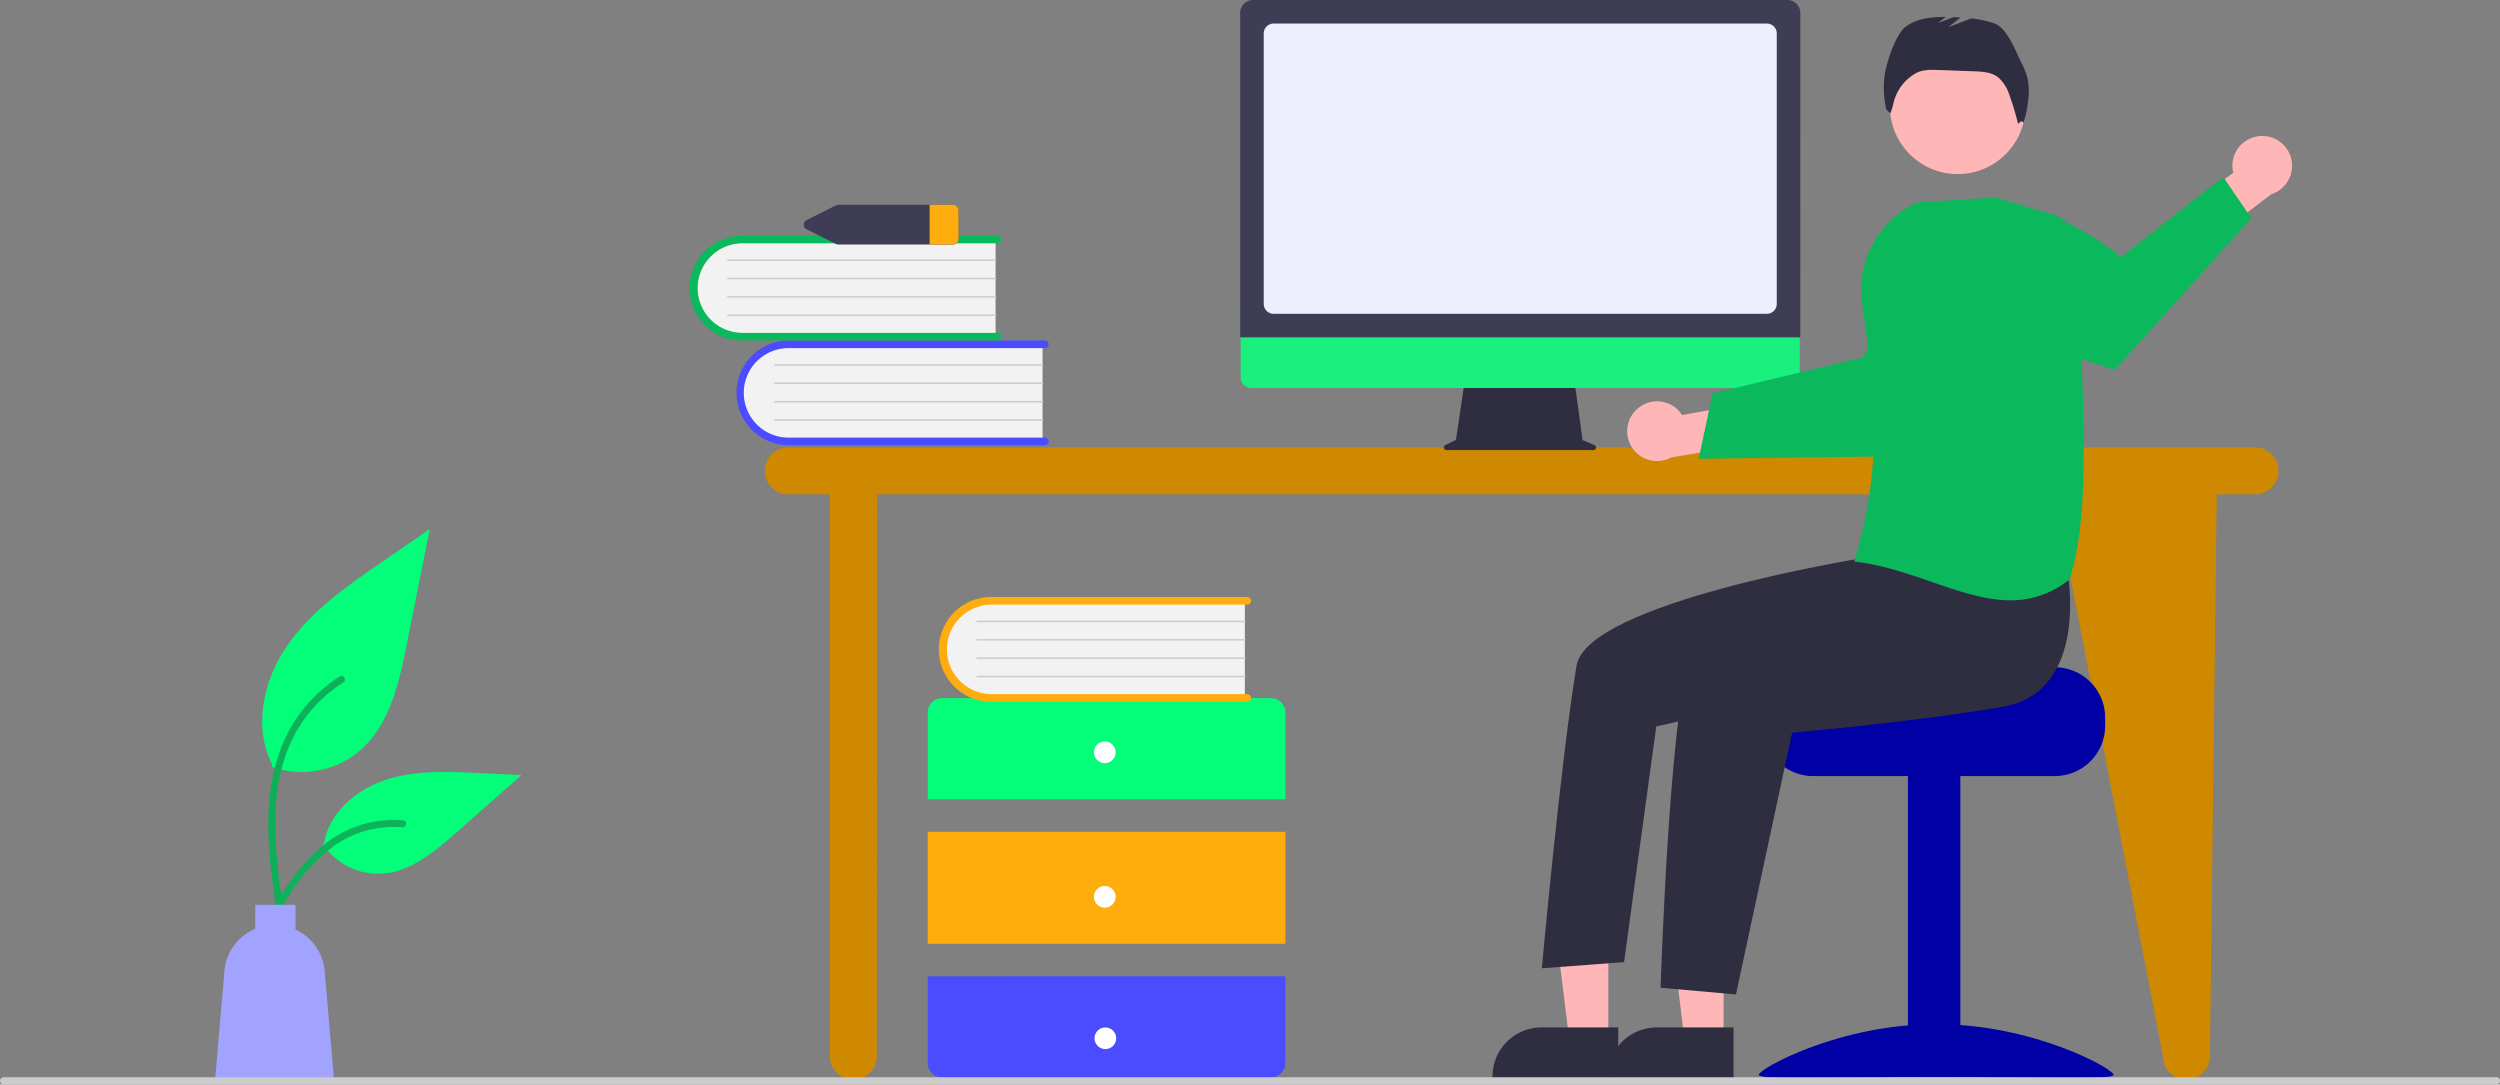 <svg xmlns="http://www.w3.org/2000/svg" width="608.655" height="264.038" viewBox="0 0 608.655 264.038">
  <rect x="0" y="0" width="608.655" height="264.038" fill="#808080" stroke="none"/>
  <g id="undraw_hello_re_3evm_1_" data-name="undraw_hello_re_3evm (1)" transform="translate(0 0)">
    <path id="Path_1" data-name="Path 1" d="M772.761,412.839H415.66a5.717,5.717,0,1,0,0,11.434h10.115V561.045a5.717,5.717,0,1,0,11.434,0l.087-136.771h286.61l26.426,136.771a5.717,5.717,0,0,0,11.434,0l1.663-136.771h9.331a5.717,5.717,0,1,0,0-11.434Z" transform="translate(-223.736 -303.916)" fill="#ce8900"/>
    <path id="Path_2" data-name="Path 2" d="M474.164,371.846v24.211H413.508a12.113,12.113,0,1,1-.842-24.211q.421-.015.842,0Z" transform="translate(-220.342 -288.397)" fill="#f2f2f2"/>
    <path id="Path_3" data-name="Path 3" d="M474.86,395.535a.932.932,0,0,1-.931.931h-62.3a12.757,12.757,0,0,1,0-25.514h62.3a.931.931,0,1,1,0,1.862h-62.3a10.895,10.895,0,1,0,0,21.789h62.3a.931.931,0,0,1,.931.931Z" transform="translate(-219.548 -288.062)" fill="#4b4bff"/>
    <path id="Path_4" data-name="Path 4" d="M478.927,380.613H413.745a.186.186,0,0,1,0-.372h65.185a.186.186,0,1,1,0,.372Z" transform="translate(-225.104 -291.578)" fill="#ccc"/>
    <path id="Path_5" data-name="Path 5" d="M478.927,387.805H413.745a.186.186,0,0,1,0-.372h65.185a.186.186,0,1,1,0,.372Z" transform="translate(-225.104 -294.3)" fill="#ccc"/>
    <path id="Path_6" data-name="Path 6" d="M478.927,395H413.745a.186.186,0,0,1,0-.372h65.185a.186.186,0,1,1,0,.372Z" transform="translate(-225.104 -297.022)" fill="#ccc"/>
    <path id="Path_7" data-name="Path 7" d="M478.927,402.188H413.745a.186.186,0,0,1,0-.372h65.185a.186.186,0,1,1,0,.372Z" transform="translate(-225.104 -299.744)" fill="#ccc"/>
    <path id="Path_8" data-name="Path 8" d="M455.766,330.8v24.211H395.11a12.113,12.113,0,0,1-.842-24.21q.421-.015.842,0Z" transform="translate(-213.378 -272.864)" fill="#f2f2f2"/>
    <path id="Path_9" data-name="Path 9" d="M456.463,354.493a.932.932,0,0,1-.931.931h-62.3a12.757,12.757,0,0,1,0-25.514h62.3a.931.931,0,1,1,0,1.862h-62.3a10.895,10.895,0,0,0,0,21.789h62.3a.932.932,0,0,1,.932.931Z" transform="translate(-212.584 -272.528)" fill="#0cb85c"/>
    <path id="Path_10" data-name="Path 10" d="M460.529,339.572H395.346a.186.186,0,0,1,0-.372h65.185a.186.186,0,0,1,0,.372Z" transform="translate(-218.141 -276.044)" fill="#ccc"/>
    <path id="Path_11" data-name="Path 11" d="M460.529,346.764H395.346a.186.186,0,0,1,0-.372h65.185a.186.186,0,1,1,0,.372Z" transform="translate(-218.141 -278.766)" fill="#ccc"/>
    <path id="Path_12" data-name="Path 12" d="M460.529,353.955H395.346a.186.186,0,0,1,0-.372h65.185a.186.186,0,1,1,0,.372Z" transform="translate(-218.141 -281.488)" fill="#ccc"/>
    <path id="Path_13" data-name="Path 13" d="M460.529,361.147H395.346a.186.186,0,0,1,0-.372h65.185a.186.186,0,0,1,0,.372Z" transform="translate(-218.141 -284.21)" fill="#ccc"/>
    <path id="Path_14" data-name="Path 14" d="M560.844,535.685V514.575a3.518,3.518,0,0,0-3.518-3.518H477.285a3.518,3.518,0,0,0-3.518,3.518v21.109Z" transform="translate(-247.894 -341.091)" fill="#03ff79"/>
    <rect id="Rectangle_1" data-name="Rectangle 1" width="87.076" height="27.266" transform="translate(225.874 202.51)" fill="#ffad0e"/>
    <path id="Path_15" data-name="Path 15" d="M473.768,620.029v21.109a3.518,3.518,0,0,0,3.518,3.518h80.04a3.518,3.518,0,0,0,3.518-3.518v-21.11Z" transform="translate(-247.894 -382.337)" fill="#4b4bff"/>
    <circle id="Ellipse_1" data-name="Ellipse 1" cx="2.639" cy="2.639" r="2.639" transform="translate(266.333 180.521)" fill="#fff"/>
    <circle id="Ellipse_2" data-name="Ellipse 2" cx="2.639" cy="2.639" r="2.639" transform="translate(266.333 215.704)" fill="#fff"/>
    <circle id="Ellipse_3" data-name="Ellipse 3" cx="2.639" cy="2.639" r="2.639" transform="translate(266.475 250.14)" fill="#fff"/>
    <path id="Path_16" data-name="Path 16" d="M553.416,472.327v24.211H492.76a12.113,12.113,0,1,1-.843-24.211q.421-.015.843,0Z" transform="translate(-250.338 -326.429)" fill="#f2f2f2"/>
    <path id="Path_17" data-name="Path 17" d="M554.107,496.015a.931.931,0,0,1-.931.931h-62.3a12.757,12.757,0,0,1-.015-25.514h62.311a.931.931,0,0,1,0,1.862h-62.3a10.895,10.895,0,0,0,0,21.789h62.3A.931.931,0,0,1,554.107,496.015Z" transform="translate(-249.54 -326.093)" fill="#ffad0e"/>
    <path id="Path_18" data-name="Path 18" d="M558.179,481.093H493a.186.186,0,1,1,0-.372h65.185a.186.186,0,1,1,0,.372Z" transform="translate(-255.101 -329.609)" fill="#ccc"/>
    <path id="Path_19" data-name="Path 19" d="M558.179,488.285H493a.186.186,0,1,1,0-.372h65.185a.186.186,0,1,1,0,.372Z" transform="translate(-255.101 -332.331)" fill="#ccc"/>
    <path id="Path_20" data-name="Path 20" d="M558.179,495.476H493a.186.186,0,1,1,0-.372h65.185a.186.186,0,0,1,0,.372Z" transform="translate(-255.101 -335.053)" fill="#ccc"/>
    <path id="Path_21" data-name="Path 21" d="M558.179,502.668H493a.186.186,0,1,1,0-.372h65.185a.186.186,0,0,1,0,.372Z" transform="translate(-255.101 -337.775)" fill="#ccc"/>
    <path id="Path_22" data-name="Path 22" d="M461.357,317.812H433.722a1.708,1.708,0,0,0-.756.176l-6.975,3.492a1.271,1.271,0,0,0,0,2.34l6.975,3.492a1.709,1.709,0,0,0,.756.176h27.636a1.45,1.45,0,0,0,1.531-1.346v-6.984A1.45,1.45,0,0,0,461.357,317.812Z" transform="translate(-229.518 -267.948)" fill="#3f3d56"/>
    <path id="Path_23" data-name="Path 23" d="M481.545,319.158v6.984a1.45,1.45,0,0,1-1.531,1.346h-5.506v-9.675h5.506a1.45,1.45,0,0,1,1.531,1.346Z" transform="translate(-248.174 -267.948)" fill="#ffad0e"/>
    <path id="Path_24" data-name="Path 24" d="M215.37,502.739A21.964,21.964,0,0,0,236.579,499c7.429-6.235,9.758-16.507,11.653-26.019l5.605-28.133L242.1,452.932c-8.439,5.811-17.069,11.808-22.912,20.225s-8.394,19.907-3.7,29.015" transform="translate(-149.214 -316.033)" fill="#03ff79"/>
    <path id="Path_25" data-name="Path 25" d="M217.268,558.567c-1.188-8.652-2.409-17.415-1.576-26.159.74-7.766,3.109-15.351,7.933-21.571a35.882,35.882,0,0,1,9.206-8.342c.921-.581,1.768.878.851,1.456a34.113,34.113,0,0,0-13.494,16.281c-2.938,7.472-3.41,15.617-2.9,23.555.306,4.8.955,9.569,1.609,14.331a.874.874,0,0,1-.589,1.037.849.849,0,0,1-1.037-.589Z" transform="translate(-150.109 -337.8)" fill="#0eaf59"/>
    <path id="Path_26" data-name="Path 26" d="M236.8,557.5a16.168,16.168,0,0,0,14.087,7.271c7.131-.339,13.076-5.316,18.428-10.041l15.83-13.976-10.477-.5c-7.534-.361-15.263-.7-22.439,1.626s-13.794,7.915-15.106,15.343" transform="translate(-158.203 -352.046)" fill="#03ff79"/>
    <path id="Path_27" data-name="Path 27" d="M212.926,584.9c5.717-10.116,12.348-21.358,24.2-24.951A27,27,0,0,1,247.3,558.9c1.081.093.811,1.759-.268,1.666a25.085,25.085,0,0,0-16.242,4.3,42.216,42.216,0,0,0-11.163,12.047c-1.849,2.815-3.5,5.749-5.161,8.68-.529.937-2.076.26-1.541-.687Z" transform="translate(-149.124 -359.16)" fill="#0db25a"/>
    <path id="Path_28" data-name="Path 28" d="M196.85,608.126a12.243,12.243,0,0,1,7.5-10.254v-5.848h9.809v6.032a12.236,12.236,0,0,1,7.094,10.07l2.306,26.811H194.544Z" transform="translate(-142.209 -371.737)" fill="#a2a2ff"/>
    <path id="Path_29" data-name="Path 29" d="M712.624,402.3l-2.918-1.229-2-14.627H681.049l-2.17,14.568-2.61,1.305a.62.62,0,0,0,.277,1.174h35.838a.62.62,0,0,0,.24-1.191Z" transform="translate(-324.41 -293.925)" fill="#2f2e41"/>
    <path id="Path_30" data-name="Path 30" d="M729.871,376.749H598.931a2.594,2.594,0,0,1-2.588-2.594V355.691H732.459v18.464a2.594,2.594,0,0,1-2.588,2.594Z" transform="translate(-294.288 -282.286)" fill="#1af07e"/>
    <path id="Path_31" data-name="Path 31" d="M732.523,319.713H596.15v-79a3.131,3.131,0,0,1,3.127-3.127H729.4a3.131,3.131,0,0,1,3.127,3.127Z" transform="translate(-294.215 -237.582)" fill="#3f3d56"/>
    <path id="Path_32" data-name="Path 32" d="M727.87,317.472H607.787a2.413,2.413,0,0,1-2.411-2.411V249.219a2.414,2.414,0,0,1,2.411-2.411H727.87a2.414,2.414,0,0,1,2.411,2.411v65.842A2.414,2.414,0,0,1,727.87,317.472Z" transform="translate(-297.707 -241.074)" fill="#eef"/>
    <path id="Path_33" data-name="Path 33" d="M750.138,396.72a7.219,7.219,0,0,1,10.979,1.412l16.243-2.888,4.162,9.443-23,3.756a7.258,7.258,0,0,1-8.389-11.723Z" transform="translate(-351.602 -297.09)" fill="#ffb6b6"/>
    <path id="Path_34" data-name="Path 34" d="M775.776,388.091l16.933-.211,2.143-.029,34.451-.434s9.356-8.925,17.5-18.115l-1.142-8.259a33.743,33.743,0,0,0-11.314-20.891c-11.667,7.8-18.434,23.228-18.434,23.228l-21.361,5.109-2.137.511-13.273,3.172Z" transform="translate(-362.203 -276.404)" fill="#0cb85c"/>
    <path id="Path_35" data-name="Path 35" d="M871.964,498.962H840.356c0,1.354-34.552,2.454-34.552,2.454a12.618,12.618,0,0,0-2.071,1.963,12.18,12.18,0,0,0-2.847,7.851v1.963a12.272,12.272,0,0,0,12.268,12.268h58.81a12.278,12.278,0,0,0,12.268-12.268V511.23A12.285,12.285,0,0,0,871.964,498.962Z" transform="translate(-371.707 -336.513)" fill="#0000a5"/>
    <rect id="Rectangle_2" data-name="Rectangle 2" width="12.758" height="73.642" transform="translate(464.513 188.459)" fill="#0000a5"/>
    <path id="Path_36" data-name="Path 36" d="M799.312,651.084c0,1.378,19.333.533,43.182.533s43.182.845,43.182-.533-19.333-12.31-43.182-12.31S799.312,649.706,799.312,651.084Z" transform="translate(-371.111 -389.432)" fill="#0000a5"/>
    <path id="Path_37" data-name="Path 37" d="M666.652,385.156h-9.5l-4.517-36.625h14.014Z" transform="translate(-247.022 -131.918)" fill="#ffb6b6"/>
    <path id="Path_38" data-name="Path 38" d="M770.773,652.358H740.157v-.387a11.917,11.917,0,0,1,11.916-11.917h18.7Z" transform="translate(-348.721 -389.916)" fill="#2f2e41"/>
    <path id="Path_39" data-name="Path 39" d="M621.5,385.156H612l-4.517-36.625H621.5Z" transform="translate(-229.931 -131.918)" fill="#ffb6b6"/>
    <path id="Path_40" data-name="Path 40" d="M725.618,652.358H695v-.387a11.917,11.917,0,0,1,11.916-11.917h18.7Z" transform="translate(-331.63 -389.916)" fill="#2f2e41"/>
    <circle id="Ellipse_4" data-name="Ellipse 4" cx="16.51" cy="16.51" r="16.51" transform="translate(460.114 9.367)" fill="#ffb6b6"/>
    <path id="Path_41" data-name="Path 41" d="M859.891,458.034s5.539,29.292-15.537,33.022-51.5,6.352-51.5,6.352l-13.663,63.746-18.356-1.639s2.441-76.735,8.445-82.739S813.225,452.8,813.225,452.8Z" transform="translate(-356.547 -319.04)" fill="#2f2e41"/>
    <path id="Path_42" data-name="Path 42" d="M801.121,441.471l-9.218,9.248s-66.559,10.721-69.127,26.094c-3.877,23.21-8.455,73.68-8.455,73.68l20.012-1.5,7.847-57.372,32.019-7.283,36.428-19.853Z" transform="translate(-338.942 -314.753)" fill="#2f2e41"/>
    <path id="Path_43" data-name="Path 43" d="M882.153,256.117c-1.63-3.075-3.7-9.2-6.99-10.34a26.148,26.148,0,0,0-5.63-1.2l-5.591,2.15,3.043-2.367q-.889-.053-1.776-.087l-3.772,1.451,1.93-1.5c-3.517-.036-7.147.33-9.872,2.471-2.323,1.825-4.625,8.739-5,11.67a22.323,22.323,0,0,0,.41,8.409l.955.908a11.713,11.713,0,0,0,.75-2.386,11.3,11.3,0,0,1,5.409-7.338l.052-.029c1.6-.9,3.547-.86,5.384-.794l8.727.314c2.1.076,4.361.208,6,1.525a9.874,9.874,0,0,1,2.4,3.474,73.519,73.519,0,0,1,2.4,7.834s.9-1.169,1.33-.3A30.088,30.088,0,0,0,883.564,263,13.679,13.679,0,0,0,882.153,256.117Z" transform="translate(-389.644 -240.096)" fill="#2f2e41"/>
    <path id="Path_44" data-name="Path 44" d="M983.63,290.871a7.219,7.219,0,0,0-6.534,8.936L963.82,309.6l3.984,9.519,18.554-14.093a7.258,7.258,0,0,0-2.728-14.155Z" transform="translate(-433.377 -257.745)" fill="#ffb6b6"/>
    <path id="Path_45" data-name="Path 45" d="M950.418,316.949l-33.282,36.964s-15.916-5.1-28.225-10.619l-5.53-16.984a33.776,33.776,0,0,1-1.617-12.221c17.064-4.541,36.912,12.355,36.912,12.355l24.913-19.514Z" transform="translate(-402.302 -263.829)" fill="#0cb85c"/>
    <path id="Path_46" data-name="Path 46" d="M855.739,408.584c-5.938-2.051-12.078-4.172-18.7-4.968l-.285-.034.079-.275c6.856-24.071,5.145-39.47,1.785-62.6a23.363,23.363,0,0,1,13.392-24.55l.041-.018,18.915-1.2.043,0,13.757,4.046a9.436,9.436,0,0,1,6.754,9.218c-.149,7.607.167,16.1.5,25.091.751,20.171,1.527,41.029-2.878,54.563l-.023.071-.059.046a22.436,22.436,0,0,1-14.345,5.039C868.542,413.006,862.241,410.829,855.739,408.584Z" transform="translate(-385.283 -266.859)" fill="#0cb85c"/>
    <path id="Path_47" data-name="Path 47" d="M718.114,661.347h-606.9a.88.88,0,0,1,0-1.759h606.9a.88.88,0,1,1,0,1.759Z" transform="translate(-110.337 -397.309)" fill="#ccc"/>
  </g>
</svg>
